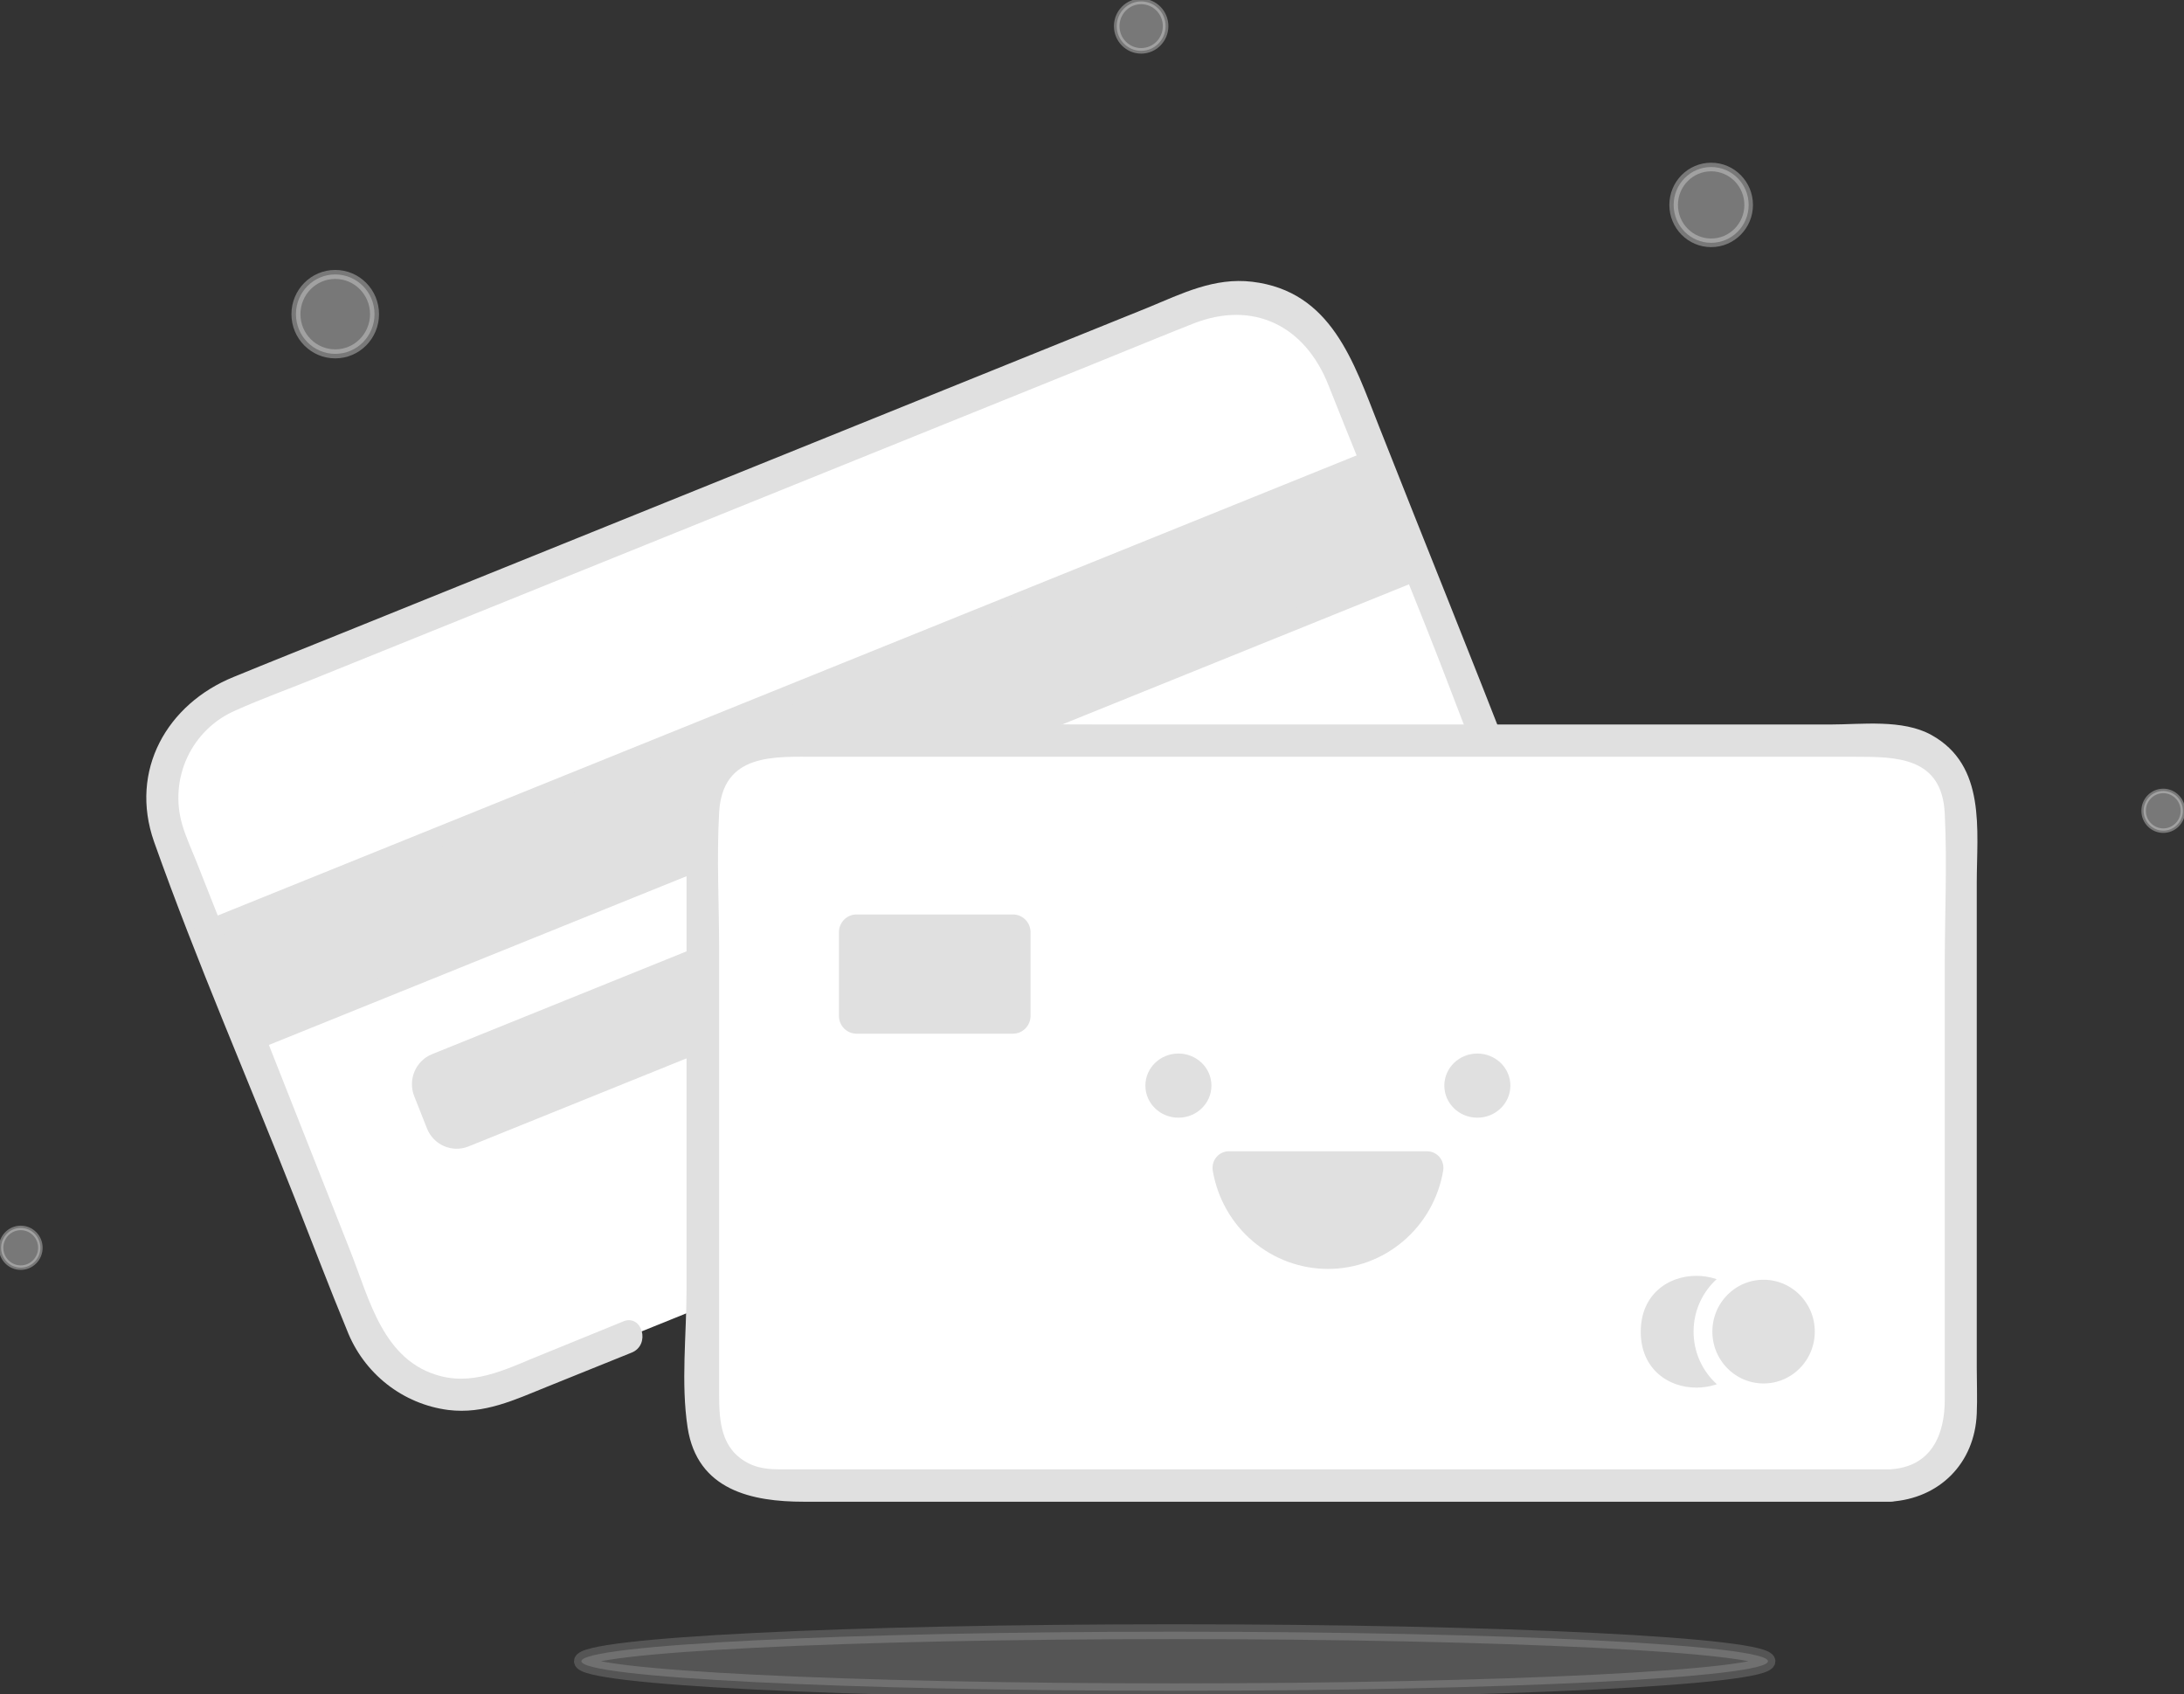 <svg width="165" height="128" viewBox="0 0 165 128" fill="none" xmlns="http://www.w3.org/2000/svg">
<rect x="0" y="0" width="165" height="128" fill="#333333" stroke="none"/>
<g clip-path="url(#clip0_4347_65419)">
<path d="M47.42 101.007L38.044 104.789C37.049 105.192 35.984 105.392 34.912 105.379C33.84 105.366 32.78 105.14 31.794 104.713C30.809 104.286 29.916 103.667 29.167 102.891C28.419 102.115 27.828 101.197 27.431 100.191L12.828 63.259C12.43 62.253 12.231 61.178 12.244 60.094C12.257 59.01 12.481 57.94 12.904 56.944C13.326 55.947 13.939 55.045 14.707 54.289C15.474 53.532 16.382 52.936 17.378 52.534L90.454 23.015C91.451 22.608 92.518 22.405 93.594 22.416C94.669 22.428 95.731 22.654 96.72 23.082C97.708 23.51 98.603 24.131 99.353 24.909C100.104 25.687 100.695 26.608 101.092 27.618L109.534 48.962L110.366 50.701L113.402 58.739L115.699 64.544C116.101 65.552 116.301 66.63 116.29 67.717C116.278 68.803 116.054 69.877 115.631 70.875C115.208 71.874 114.594 72.779 113.824 73.537C113.054 74.295 112.143 74.893 111.144 75.295L53.899 98.388" fill="white"/>
<path d="M47.096 99.824L41.105 102.267C38.615 103.245 36.057 104.672 33.301 103.963C28.949 102.844 27.919 98.182 26.473 94.527L14.835 65.077C14.472 64.163 14.042 63.244 13.766 62.296C13.272 60.608 13.411 58.795 14.155 57.203C14.9 55.611 16.199 54.353 17.804 53.667C19.738 52.797 21.715 52.089 23.659 51.302L52.449 39.677L82.597 27.5C85.111 26.484 87.616 25.448 90.135 24.451C94.685 22.658 98.587 24.602 100.362 29.093C103.48 36.975 107.063 45.424 109.892 52.914C111.396 56.892 113.064 60.826 114.495 64.828C115.835 68.566 114.374 72.46 110.729 74.112C110.013 74.439 109.278 74.703 108.538 75.001L55.069 96.604L53.58 97.21C52.13 97.782 52.773 100.142 54.218 99.565L107.208 78.163C109.936 77.058 113.127 76.164 115.129 73.872C119.442 68.927 116.487 63.44 114.5 58.289C111.086 49.445 107.731 41.221 104.167 32.172C102.262 27.354 100.599 22.003 94.603 21.285C91.74 20.943 89.284 22.179 86.721 23.239L58.28 34.727L25.835 47.833C23.108 48.937 20.371 50.022 17.649 51.141C12.63 53.178 9.743 58.192 11.639 63.591C14.864 72.68 18.751 81.573 22.276 90.535C23.587 93.853 24.849 97.19 26.212 100.484C26.835 102.094 27.877 103.504 29.226 104.566C30.576 105.628 32.184 106.303 33.881 106.519C36.589 106.846 38.881 105.751 41.313 104.769L47.72 102.184C49.17 101.608 48.527 99.252 47.081 99.824H47.096Z" fill="#E0E0E0"/>
<path d="M103.812 34.69L15.564 70.342L18.872 78.704L107.12 43.052L103.812 34.69Z" fill="#E0E0E0" stroke="#E0E0E0" stroke-width="1.52" stroke-miterlimit="10"/>
<path d="M73.657 63.068L32.642 79.638C31.402 80.139 30.799 81.561 31.295 82.814L32.257 85.246C32.752 86.499 34.159 87.108 35.399 86.607L76.414 70.038C77.653 69.537 78.257 68.115 77.761 66.862L76.799 64.43C76.303 63.177 74.897 62.567 73.657 63.068Z" fill="#E0E0E0"/>
<path d="M142.84 55.955H58.44C55.502 55.955 53.121 58.362 53.121 61.33V106.857C53.121 109.826 55.502 112.232 58.44 112.232H142.84C145.777 112.232 148.159 109.826 148.159 106.857V61.33C148.159 58.362 145.777 55.955 142.84 55.955Z" fill="white"/>
<path d="M142.84 111.005H59.581C58.526 111.005 57.535 111.044 56.549 110.545C54.441 109.47 54.33 107.34 54.33 105.302V71.776C54.33 68.356 54.136 64.823 54.33 61.383C54.581 56.858 58.526 57.171 61.703 57.171H140.156C143.265 57.171 146.737 57.171 146.926 61.49C147.114 65.253 146.926 69.074 146.926 72.837V105.742C146.926 108.405 145.905 110.809 142.816 111C141.273 111.097 141.259 113.541 142.816 113.443C146.515 113.213 149.193 110.56 149.343 106.788C149.392 105.625 149.343 104.452 149.343 103.294V66.704C149.343 62.693 150.073 57.835 145.925 55.529C143.739 54.312 140.654 54.733 138.241 54.733H84.086C75.648 54.733 67.191 54.557 58.754 54.733C54.189 54.825 51.868 58.221 51.868 62.517V97.425C51.868 100.802 51.433 104.496 51.95 107.853C52.685 112.593 56.825 113.448 60.722 113.448H142.84C144.397 113.448 144.397 111.005 142.84 111.005Z" fill="#E0E0E0"/>
<path opacity="0.4" d="M25.327 26.733C26.967 26.733 28.296 25.39 28.296 23.733C28.296 22.076 26.967 20.732 25.327 20.732C23.688 20.732 22.358 22.076 22.358 23.733C22.358 25.39 23.688 26.733 25.327 26.733Z" fill="#E0E0E0" stroke="#E0E0E0" stroke-width="0.68" stroke-miterlimit="10"/>
<path opacity="0.4" d="M86.213 3.841C87.234 3.841 88.061 3.005 88.061 1.974C88.061 0.943 87.234 0.107 86.213 0.107C85.193 0.107 84.367 0.943 84.367 1.974C84.367 3.005 85.193 3.841 86.213 3.841Z" fill="#E0E0E0" stroke="#E0E0E0" stroke-width="0.42" stroke-miterlimit="10"/>
<path opacity="0.4" d="M129.277 18.344C130.842 18.344 132.11 17.062 132.11 15.481C132.11 13.899 130.842 12.617 129.277 12.617C127.712 12.617 126.443 13.899 126.443 15.481C126.443 17.062 127.712 18.344 129.277 18.344Z" fill="#E0E0E0" stroke="#E0E0E0" stroke-width="0.65" stroke-miterlimit="10"/>
<path opacity="0.4" d="M163.433 62.752C164.253 62.752 164.918 62.081 164.918 61.252C164.918 60.424 164.253 59.752 163.433 59.752C162.614 59.752 161.949 60.424 161.949 61.252C161.949 62.081 162.614 62.752 163.433 62.752Z" fill="#E0E0E0" stroke="#E0E0E0" stroke-width="0.34" stroke-miterlimit="10"/>
<path opacity="0.4" d="M1.567 95.764C2.386 95.764 3.051 95.092 3.051 94.264C3.051 93.435 2.386 92.764 1.567 92.764C0.747 92.764 0.082 93.435 0.082 94.264C0.082 95.092 0.747 95.764 1.567 95.764Z" fill="#E0E0E0" stroke="#E0E0E0" stroke-width="0.34" stroke-miterlimit="10"/>
<path d="M76.528 69.084H64.711C63.977 69.084 63.381 69.686 63.381 70.428V76.746C63.381 77.488 63.977 78.09 64.711 78.09H76.528C77.263 78.09 77.858 77.488 77.858 76.746V70.428C77.858 69.686 77.263 69.084 76.528 69.084Z" fill="#E0E0E0"/>
<path d="M128.286 105.601C131.02 105.601 133.237 103.361 133.237 100.597C133.237 97.834 131.02 95.594 128.286 95.594C125.551 95.594 123.334 97.834 123.334 100.597C123.334 103.361 125.551 105.601 128.286 105.601Z" fill="#E0E0E0"/>
<path d="M128.293 95.477C130.74 95.478 132.624 97.205 133.19 99.5C133.116 99.505 133.041 99.517 132.967 99.537C132.376 97.113 130.241 95.89 128.177 95.884C127.007 95.88 125.829 96.264 124.936 97.059C124.035 97.863 123.458 99.059 123.458 100.606C123.458 102.153 124.035 103.349 124.937 104.152C125.83 104.948 127.009 105.331 128.179 105.328C130.245 105.322 132.381 104.097 132.969 101.669C133.042 101.688 133.116 101.7 133.189 101.706C132.6 104.092 130.592 105.837 128.046 105.716C126.737 105.638 125.508 105.05 124.619 104.073C123.728 103.096 123.247 101.806 123.279 100.476C123.311 99.145 123.854 97.881 124.79 96.948C125.726 96.017 126.982 95.49 128.293 95.477ZM133.355 100.603C133.353 100.632 133.351 100.661 133.349 100.69L133.349 100.516C133.351 100.545 133.353 100.574 133.355 100.603Z" fill="white" stroke="white"/>
<path d="M133.237 105.224C135.766 105.224 137.816 103.152 137.816 100.596C137.816 98.04 135.766 95.969 133.237 95.969C130.708 95.969 128.658 98.04 128.658 100.596C128.658 103.152 130.708 105.224 133.237 105.224Z" fill="#E0E0E0" stroke="white" stroke-width="1.42" stroke-miterlimit="10"/>
<path opacity="0.2" d="M88.747 127.732C113.502 127.732 133.571 126.732 133.571 125.499C133.571 124.265 113.502 123.266 88.747 123.266C63.992 123.266 43.924 124.265 43.924 125.499C43.924 126.732 63.992 127.732 88.747 127.732Z" fill="#E0E0E0" stroke="#E0E0E0" stroke-width="1.12" stroke-miterlimit="10"/>
<path d="M100.323 86.973H107.813C107.993 86.973 108.172 87.013 108.335 87.09C108.499 87.167 108.644 87.279 108.76 87.419C108.876 87.559 108.96 87.722 109.007 87.898C109.054 88.075 109.062 88.259 109.031 88.439C108.681 90.515 107.615 92.399 106.022 93.757C104.429 95.116 102.412 95.861 100.328 95.861C98.244 95.861 96.227 95.116 94.634 93.757C93.041 92.399 91.975 90.515 91.624 88.439C91.593 88.258 91.602 88.074 91.649 87.897C91.696 87.721 91.781 87.557 91.897 87.417C92.014 87.277 92.159 87.165 92.324 87.088C92.488 87.012 92.667 86.972 92.848 86.973H100.323Z" fill="#E0E0E0"/>
<path d="M111.613 84.437C112.991 84.437 114.108 83.352 114.108 82.013C114.108 80.675 112.991 79.59 111.613 79.59C110.235 79.59 109.118 80.675 109.118 82.013C109.118 83.352 110.235 84.437 111.613 84.437Z" fill="#E0E0E0"/>
<path d="M89.028 84.437C90.406 84.437 91.523 83.352 91.523 82.013C91.523 80.675 90.406 79.59 89.028 79.59C87.65 79.59 86.533 80.675 86.533 82.013C86.533 83.352 87.65 84.437 89.028 84.437Z" fill="#E0E0E0"/>
</g>
<defs>
<clipPath id="clip0_4347_65419">
<rect width="165" height="128" fill="white"/>
</clipPath>
</defs>
</svg>
